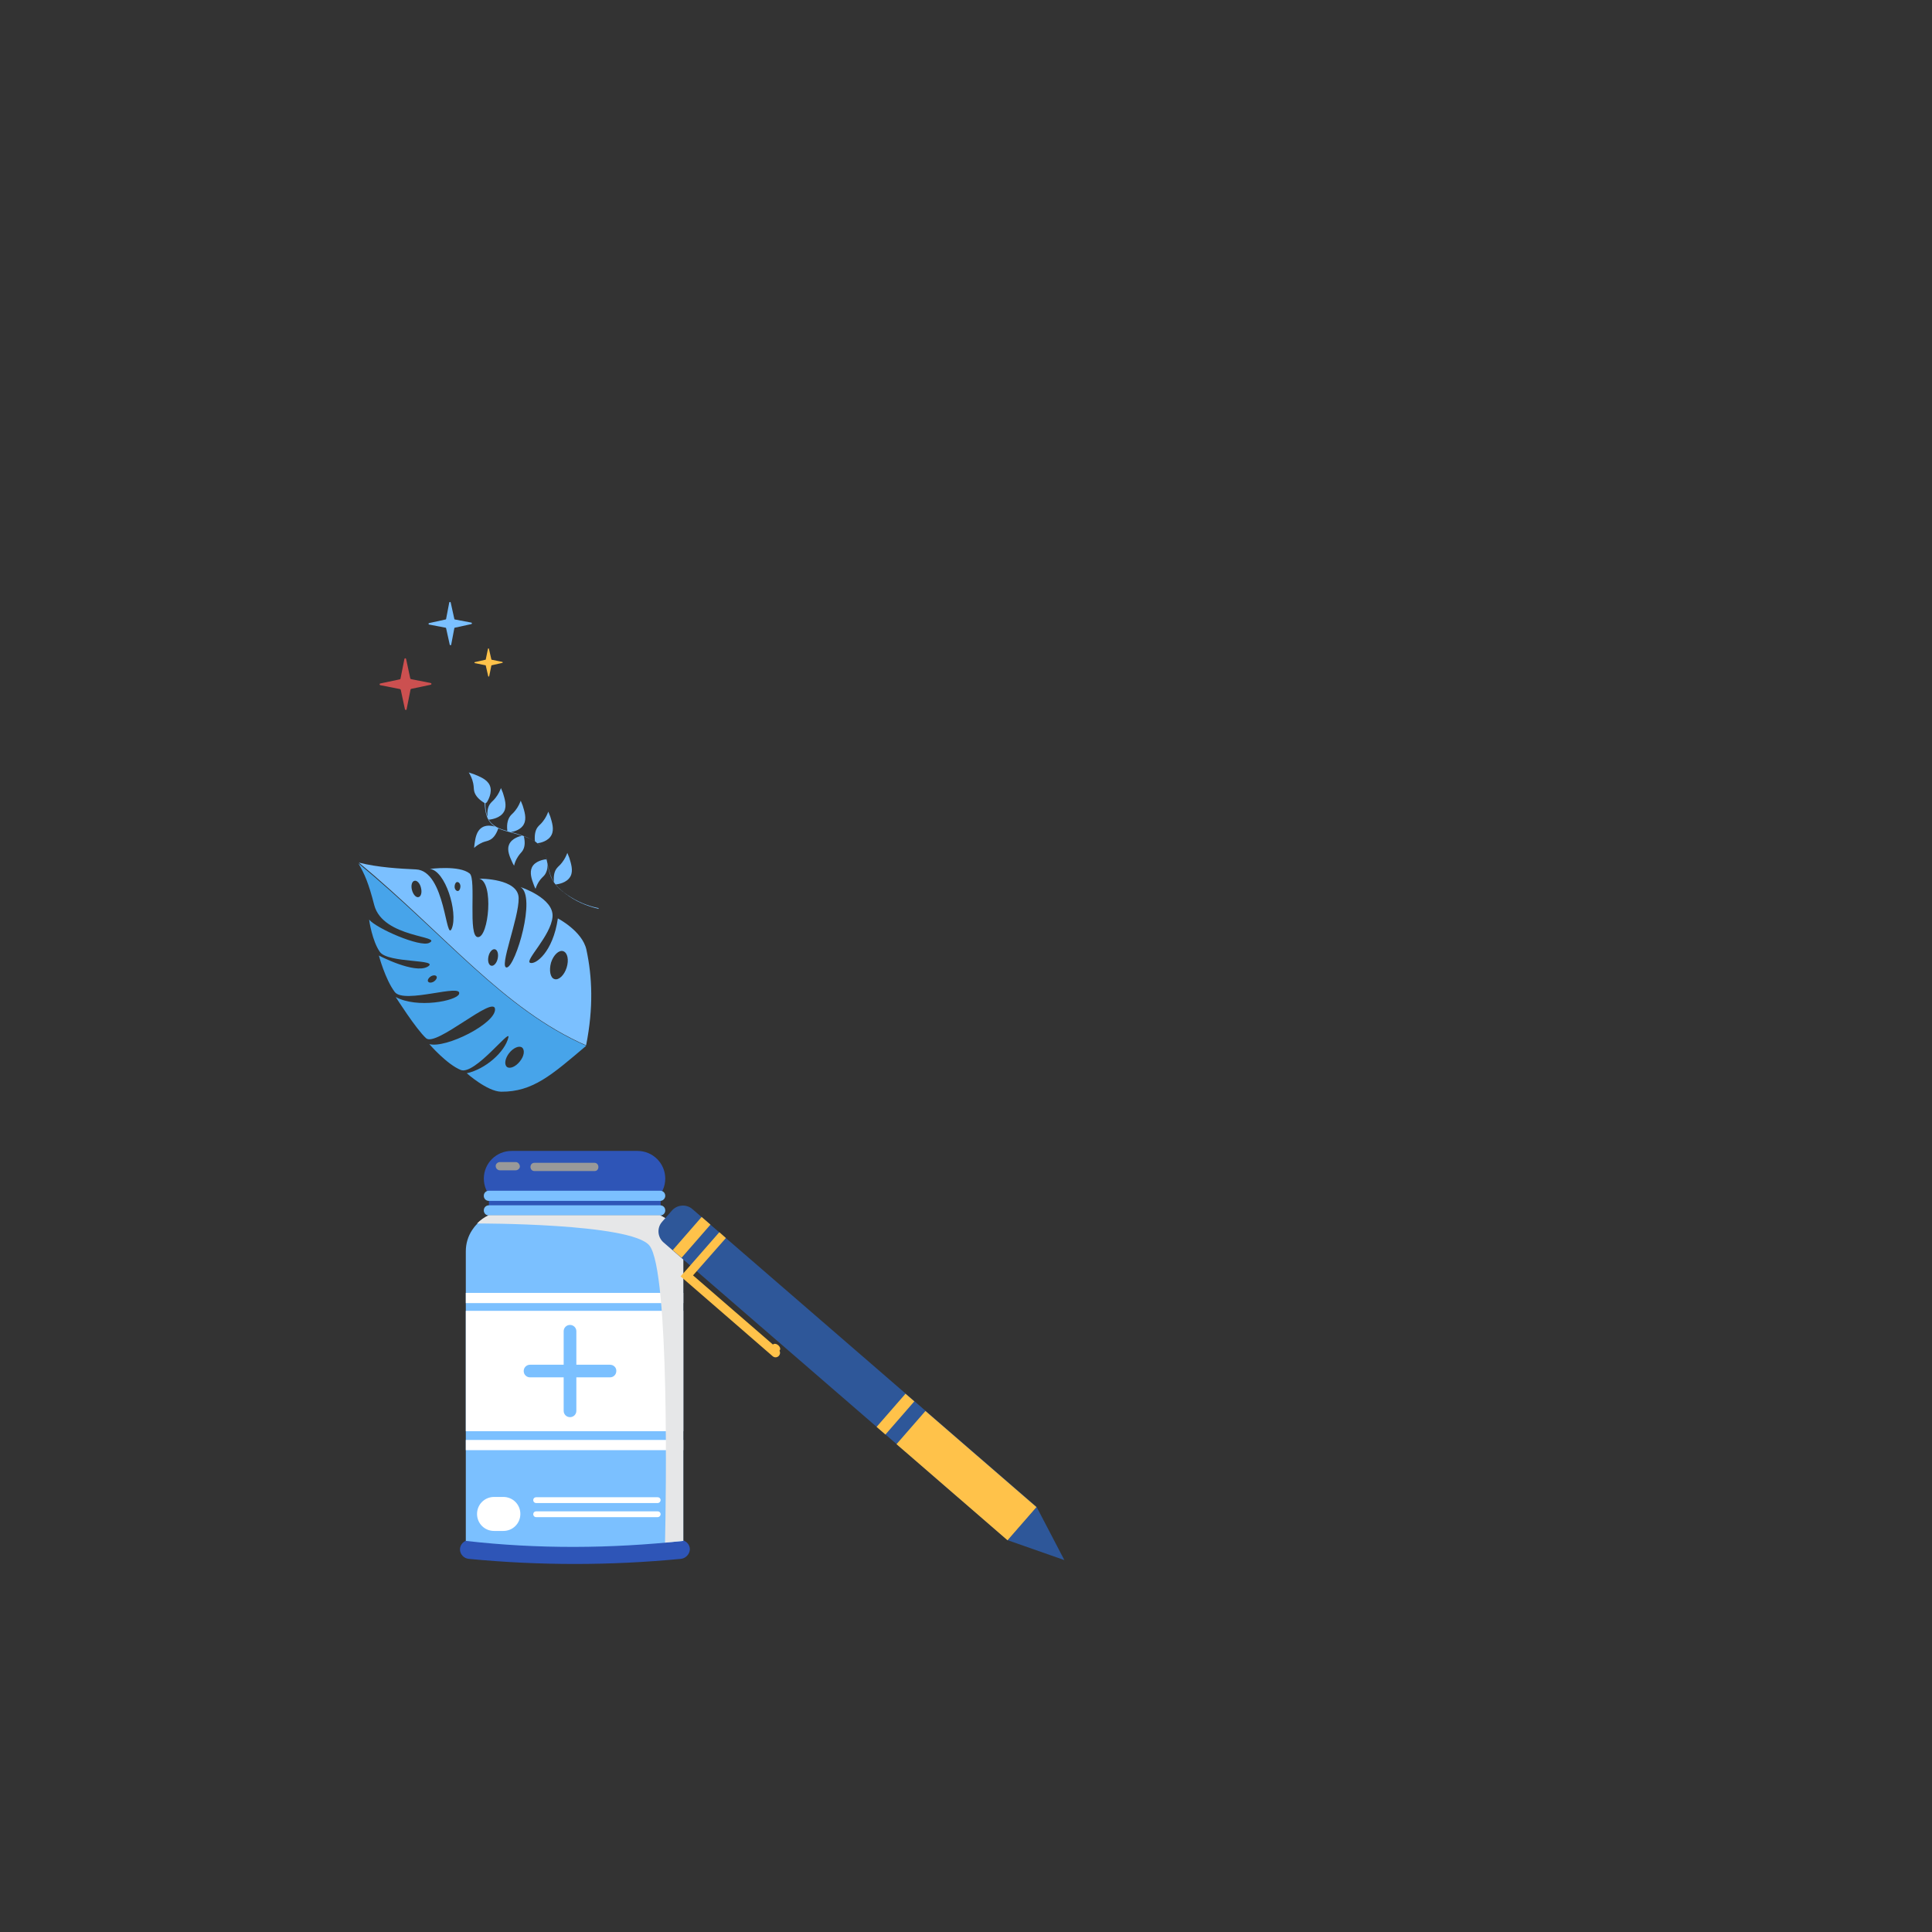 <?xml version="1.0" encoding="utf-8"?>
<!-- Generator: Adobe Illustrator 28.2.0, SVG Export Plug-In . SVG Version: 6.00 Build 0)  -->
<svg version="1.1" id="Layer_1" xmlns="http://www.w3.org/2000/svg" xmlns:xlink="http://www.w3.org/1999/xlink" x="0px" y="0px"
	 viewBox="0 0 600 600" style="enable-background:new 0 0 600 600;" xml:space="preserve">
<rect x="0" y="0" width="600" height="600" fill="#333333" stroke="none"/>
<style type="text/css">
	.st0{fill:#2E55B7;}
	.st1{fill:#7BC0FF;}
	.st2{fill:#FFFFFF;}
	.st3{fill:#E6E7E8;}
	.st4{fill:#999999;}
	.st5{fill:#2E5799;}
	.st6{fill:#FFC24A;}
	.st7{fill:#47A4EA;}
	.st8{fill:#CC5050;}
</style>
<g>
	<g>
		<path class="st0" d="M211.44,484.12c-21.93,2.11-43.94,2.11-65.87,0c-1.51-0.15-2.72-1.43-2.72-2.94l0,0
			c0-1.58,1.36-2.94,3.03-2.94h65.34c1.66,0,3.03,1.28,3.03,2.94l0,0C214.16,482.69,212.95,483.97,211.44,484.12z"/>
	</g>
	<g>
		<path class="st0" d="M197.98,374.61h-39.1c-4.76,0-8.62-3.84-8.62-8.59l0,0c0-4.75,3.86-8.59,8.62-8.59h39.1
			c4.76,0,8.62,3.84,8.62,8.59l0,0C206.6,370.77,202.74,374.61,197.98,374.61z"/>
	</g>
	<g>
		<g>
			<rect x="151.84" y="372.35" class="st0" width="53.32" height="2.86"/>
		</g>
		<g>
			<path class="st1" d="M205.01,377.48h-53.17c-0.91,0-1.59-0.68-1.59-1.58l0,0c0-0.9,0.68-1.58,1.59-1.58h53.17
				c0.91,0,1.59,0.68,1.59,1.58l0,0C206.6,376.8,205.92,377.48,205.01,377.48z"/>
		</g>
		<g>
			<path class="st1" d="M205.01,372.95h-53.17c-0.91,0-1.59-0.68-1.59-1.58l0,0c0-0.9,0.68-1.58,1.59-1.58h53.17
				c0.91,0,1.59,0.68,1.59,1.58l0,0C206.6,372.2,205.92,372.95,205.01,372.95z"/>
		</g>
	</g>
	<g>
		<path class="st1" d="M212.2,388.63v89.91c-22.61,2.41-45.15,2.56-67.54,0v-89.91c0-2.41,0.68-4.67,1.97-6.63
			c0.45-0.68,0.98-1.36,1.59-1.96l0,0c1.06-1.06,2.27-1.96,3.63-2.56h53.17C209.4,379.43,212.2,383.88,212.2,388.63z"/>
	</g>
	<g>
		<rect x="144.66" y="407.09" class="st2" width="67.54" height="37.38"/>
	</g>
	<g>
		<rect x="144.66" y="401.52" class="st2" width="67.54" height="3.17"/>
	</g>
	<g>
		<rect x="144.66" y="447.19" class="st2" width="67.54" height="3.17"/>
	</g>
	<g>
		<path class="st3" d="M212.2,388.63v89.91l-5.67,0.53c0.3-13.19,1.44-84.41-4.84-92.25c-5.6-7.01-53.55-6.86-53.55-6.86l0,0
			c1.06-1.06,2.27-1.96,3.63-2.56h53.17C209.4,379.43,212.2,383.88,212.2,388.63z"/>
	</g>
	<g>
		<path class="st2" d="M156.31,475.45h-2.87c-2.95,0-5.29-2.34-5.29-5.28l0,0c0-2.94,2.34-5.28,5.29-5.28h2.87
			c2.95,0,5.29,2.34,5.29,5.28l0,0C161.6,473.11,159.26,475.45,156.31,475.45z"/>
	</g>
	<g>
		<path class="st2" d="M204.25,466.78h-37.74c-0.53,0-0.91-0.38-0.91-0.9l0,0c0-0.53,0.38-0.9,0.91-0.9h37.74
			c0.53,0,0.91,0.38,0.91,0.9l0,0C205.16,466.33,204.78,466.78,204.25,466.78z"/>
	</g>
	<g>
		<path class="st2" d="M204.25,471.16h-37.74c-0.53,0-0.91-0.38-0.91-0.9l0,0c0-0.53,0.38-0.9,0.91-0.9h37.74
			c0.53,0,0.91,0.38,0.91,0.9l0,0C205.16,470.7,204.78,471.16,204.25,471.16z"/>
	</g>
	<g>
		<path class="st1" d="M189.43,423.83h-10.44v-10.4c0-1.13-0.91-1.96-1.97-1.96c-1.13,0-1.97,0.9-1.97,1.96v10.4h-10.44
			c-1.13,0-1.97,0.9-1.97,1.96c0,1.13,0.91,1.96,1.97,1.96h10.44v10.4c0,1.13,0.91,1.96,1.97,1.96c1.13,0,1.97-0.9,1.97-1.96v-10.4
			h10.44c1.13,0,1.97-0.9,1.97-1.96C191.47,424.73,190.57,423.83,189.43,423.83z"/>
	</g>
	<g>
		<path class="st4" d="M160.16,360.89h-4.92c-0.68,0-1.36,0.6-1.29,1.28c0,0.68,0.61,1.28,1.29,1.28h4.92c0.68,0,1.36-0.6,1.29-1.28
			C161.37,361.5,160.84,360.89,160.16,360.89z"/>
	</g>
	<g>
		<path class="st4" d="M184.59,361.12h-18.6c-1.66,0-1.66,2.56,0,2.56h18.6C186.25,363.76,186.25,361.12,184.59,361.12z"/>
	</g>
</g>
<g>
	<path class="st5" d="M215.07,375.52l106.86,92.47l-9,10.33l-106.86-92.47c-1.89-1.66-2.12-4.52-0.45-6.41l3.03-3.47
		C210.3,374.08,213.18,373.86,215.07,375.52z"/>
	<polygon class="st5" points="330.55,484.5 312.93,478.32 321.93,467.99 	"/>
	<path class="st6" d="M225.43,384.48l-2.04-1.81l-10.21,11.68l-1.82,2.03l28.59,24.8c0.61,0.53,1.44,0.45,1.97-0.15
		c0.38-0.45,0.45-1.06,0.15-1.58c0,0,0.08,0,0.08-0.08c0.3-0.38,0.15-1.06-0.45-1.58c-0.61-0.53-1.29-0.6-1.66-0.23l-24.81-21.48
		L225.43,384.48z"/>
	<polygon class="st6" points="278.42,448.5 287.4,438.2 321.88,468.05 312.9,478.35 	"/>
	<polygon class="st6" points="272.24,443.13 281.21,432.84 283.95,435.21 274.98,445.51 	"/>
	<polygon class="st6" points="208.92,388.24 217.9,377.94 220.64,380.32 211.66,390.62 	"/>
</g>
<path class="st1" d="M185.73,281.99c-3.4-0.68-6.66-2.11-9.53-4.07c-1.36-0.9-2.65-2.03-3.71-3.32l0.15,0.08
	c0.45-0.08,3.4-0.38,4.54-2.56c0.91-1.73,0.15-3.99-0.38-5.73c-0.23-0.6-0.45-1.13-0.61-1.51c-0.3,0.75-0.76,1.88-1.66,3.01
	c-0.68,0.9-1.13,1.13-1.59,1.73c-0.61,0.75-1.13,2.03-0.91,4.3c-0.91-1.36-1.36-2.94-1.74-4.52c-0.38-1.58-0.61-3.24-1.21-4.67
	c-0.45-1.13-1.21-2.11-2.12-2.86c0.76-0.08,3.33-0.6,4.31-2.56c0.91-1.73,0.15-3.99-0.38-5.73c-0.23-0.6-0.45-1.13-0.61-1.51
	c-0.3,0.75-0.76,1.88-1.66,3.01c-0.68,0.9-1.13,1.13-1.59,1.73c-0.61,0.75-1.13,2.11-0.91,4.45c-1.51-0.9-3.25-1.58-4.92-2.11
	c-0.83-0.3-1.66-0.53-2.5-0.75c0.98-0.15,3.18-0.75,4.01-2.49c0.91-1.73,0.15-3.99-0.38-5.73c-0.23-0.6-0.45-1.13-0.61-1.51
	c-0.3,0.75-0.76,1.88-1.66,3.01c-0.68,0.9-1.13,1.13-1.59,1.73c-0.61,0.83-1.21,2.19-0.91,4.67c-0.45-0.15-0.83-0.23-1.29-0.38
	c-1.89-0.6-3.55-1.51-4.54-3.24l0.3,0.08c0.45-0.08,3.4-0.38,4.54-2.56c0.91-1.73,0.15-3.99-0.38-5.73
	c-0.23-0.6-0.45-1.13-0.61-1.51c-0.3,0.75-0.76,1.88-1.66,3.01c-0.68,0.9-1.13,1.13-1.59,1.73c-0.61,0.75-1.13,1.96-0.91,4.15
	c-0.53-1.28-0.68-2.71-0.68-4.15l0.45-0.3c0.23-0.38,1.89-3.01,0.91-5.28c-0.83-1.88-3.1-2.71-4.92-3.47
	c-0.61-0.23-1.21-0.38-1.59-0.53c0.45,0.75,1.06,1.88,1.36,3.32c0.23,1.13,0.15,1.66,0.3,2.41c0.23,1.06,0.98,2.41,3.25,3.77
	c0.08,1.36,0.23,2.79,0.68,4.07c0.45,1.36,1.29,2.41,2.5,3.24c-0.98-0.3-2.8-0.6-4.16,0.38c-1.51,1.06-1.89,3.17-2.12,4.82
	c-0.08,0.6-0.15,1.13-0.15,1.43c0.53-0.53,1.44-1.21,2.65-1.73c0.98-0.38,1.44-0.38,2.04-0.68c0.91-0.38,1.97-1.28,2.8-3.62
	l-0.08-0.08c1.36,0.6,2.8,0.98,4.24,1.36c1.06,0.3,2.12,0.6,3.18,0.98h-0.08c-0.38,0.08-3.1,0.68-3.93,2.79
	c-0.68,1.66,0.23,3.69,0.91,5.2c0.23,0.53,0.45,0.98,0.68,1.28c0.15-0.75,0.53-1.81,1.29-2.94c0.61-0.9,0.98-1.13,1.36-1.73
	c0.53-0.83,0.91-2.19,0.38-4.45c0.68,0.23,1.29,0.53,1.89,0.75c0.68,0.3,1.29,0.6,1.82,0.98v0.08l0.15,0.08
	c0.83,0.6,1.59,1.36,2.12,2.26c0.53,0.98,0.83,2.03,1.13,3.09l-0.45-0.08c-0.38,0.08-3.18,0.45-4.16,2.49
	c-0.76,1.66-0.08,3.69,0.53,5.28c0.23,0.6,0.38,1.06,0.61,1.36c0.23-0.75,0.68-1.81,1.44-2.79c0.68-0.83,1.06-1.06,1.44-1.58
	c0.45-0.68,0.91-1.66,0.83-3.39c0,0.15,0.08,0.3,0.08,0.53c0.3,1.58,0.68,3.17,1.51,4.6c0.23,0.38,0.45,0.75,0.76,1.13l0,0l0,0
	c0.83,1.13,1.97,2.11,3.1,2.94c3.1,2.41,6.73,3.99,10.51,4.82C185.88,282.29,185.95,281.99,185.73,281.99z"/>
<g>
	<g>
		<path class="st7" d="M157.89,322.16c-1.06,4.52-7.11,9.87-12.93,11.15c0,0,6.35,5.65,10.66,5.73c9.83,0.08,15.73-5.2,26.32-14.17
			c0-0.08,0-0.15,0-0.15c-25.71-11.3-43.34-34.07-70.64-56.6c1.97,3.39,3.18,6.18,4.92,12.96c2.72,10.33,21.63,9.5,17.02,11.76
			c-2.87,1.36-16.26-4.45-18.6-7.24c0,0.3,0.98,6.71,3.33,10.02c2.5,3.62,18.91,2.19,14.82,4.6c-4.08,2.34-15.13-3.47-15.13-3.47
			s1.97,7.39,4.92,11.3c2.87,3.92,21.33-2.86,19.97,0.68c-0.83,2.11-13.01,4.52-19.66,0.9c0,0,6.35,10.02,9.45,12.81
			c3.1,2.79,21.1-13.57,21.4-9.04c0.23,4.45-15.28,12.28-20.42,10.85c0,0,5.45,6.33,9.83,8.06
			C147.53,333.84,158.57,319.22,157.89,322.16z M135.58,303.24c0.23,0.45-0.15,1.13-0.83,1.58c-0.76,0.45-1.51,0.45-1.82,0
			c-0.23-0.45,0.15-1.13,0.83-1.58C134.52,302.79,135.28,302.79,135.58,303.24z M162.13,325.32c0.91,0.75,0.68,2.64-0.68,4.3
			c-1.29,1.66-3.1,2.41-4.01,1.73c-0.91-0.75-0.61-2.64,0.68-4.3C159.41,325.4,161.22,324.64,162.13,325.32z"/>
		<path class="st1" d="M182.02,324.64c2.34-11.76,1.89-21.4,0.08-29.77c-1.29-5.73-8.85-9.65-8.85-9.65
			c-1.51,10.48-6.96,14.47-8.62,13.79c-1.74-0.68,6.43-8.37,6.96-14.24s-9.91-9.27-9.91-9.27c4.92,2.94-1.51,24.42-4.24,24.95
			c-2.72,0.45,3.78-15.37,3.63-21.55c-0.08-6.1-11.95-6.03-12.25-6.03c4.61,1.06,2.95,18.24-0.38,18.16
			c-3.25,0-0.45-18.01-2.57-19.75c-3.25-2.64-12.18-1.43-12.4-1.43c4.84,0.45,8.77,13.42,6.88,18.39
			c-1.97,5.05-1.89-17.86-11.19-18.24c-4.92-0.23-11.8-0.6-17.7-2.11C138.68,290.58,156.31,313.34,182.02,324.64z M127.94,276.41
			c-0.38-1.43,0-2.71,0.76-2.86c0.76-0.23,1.74,0.75,2.04,2.19c0.38,1.43,0,2.71-0.76,2.86
			C129.23,278.82,128.32,277.84,127.94,276.41z M141.18,275.35c0-0.75,0.38-1.43,0.83-1.43c0.53,0,0.98,0.6,0.98,1.36
			s-0.38,1.43-0.83,1.43C141.63,276.71,141.18,276.11,141.18,275.35z M171.13,298.94c0.76-2.41,2.5-3.99,3.78-3.54
			c1.36,0.45,1.82,2.71,1.06,5.12c-0.76,2.41-2.5,3.99-3.78,3.54C170.9,303.69,170.45,301.36,171.13,298.94z M151.69,297.06
			c0.3-1.43,1.21-2.41,1.97-2.26c0.83,0.15,1.21,1.43,0.91,2.86s-1.21,2.41-1.97,2.26C151.77,299.77,151.39,298.49,151.69,297.06z"
			/>
	</g>
</g>
<g>
	<path class="st8" d="M126.28,220.26l1.21-6.1c0-0.08,0.08-0.15,0.23-0.23l6.05-1.28c0.3-0.08,0.3-0.45,0-0.53l-6.13-1.21
		c-0.08,0-0.15-0.08-0.23-0.23l-1.29-6.03c-0.08-0.3-0.45-0.3-0.53,0l-1.21,6.1c0,0.08-0.08,0.15-0.23,0.23l-6.05,1.28
		c-0.3,0.08-0.3,0.45,0,0.53l6.13,1.21c0.08,0,0.15,0.08,0.23,0.23l1.29,6.03C125.83,220.56,126.28,220.56,126.28,220.26z"/>
	<path class="st6" d="M151.92,210.01l0.68-3.32c0-0.08,0.08-0.08,0.08-0.08l3.33-0.75c0.15,0,0.15-0.23,0-0.3l-3.33-0.68
		c-0.08,0-0.08-0.08-0.08-0.08l-0.76-3.32c0-0.15-0.23-0.15-0.3,0l-0.68,3.32c0,0.08-0.08,0.08-0.08,0.08l-3.33,0.75
		c-0.15,0-0.15,0.23,0,0.3l3.33,0.68c0.08,0,0.08,0.08,0.08,0.08l0.76,3.32C151.62,210.16,151.84,210.16,151.92,210.01z"/>
	<path class="st1" d="M140.12,200.21l0.98-5.12c0-0.08,0.08-0.15,0.15-0.15l5.14-1.13c0.23-0.08,0.23-0.38,0-0.45l-5.14-0.98
		c-0.08,0-0.15-0.08-0.15-0.15l-1.13-5.12c-0.08-0.23-0.38-0.23-0.45,0l-0.98,5.12c0,0.08-0.08,0.15-0.15,0.15l-5.14,1.13
		c-0.23,0.08-0.23,0.38,0,0.45l5.14,0.98c0.08,0,0.15,0.08,0.15,0.15l1.13,5.12C139.74,200.44,140.12,200.44,140.12,200.21z"/>
</g>
</svg>
